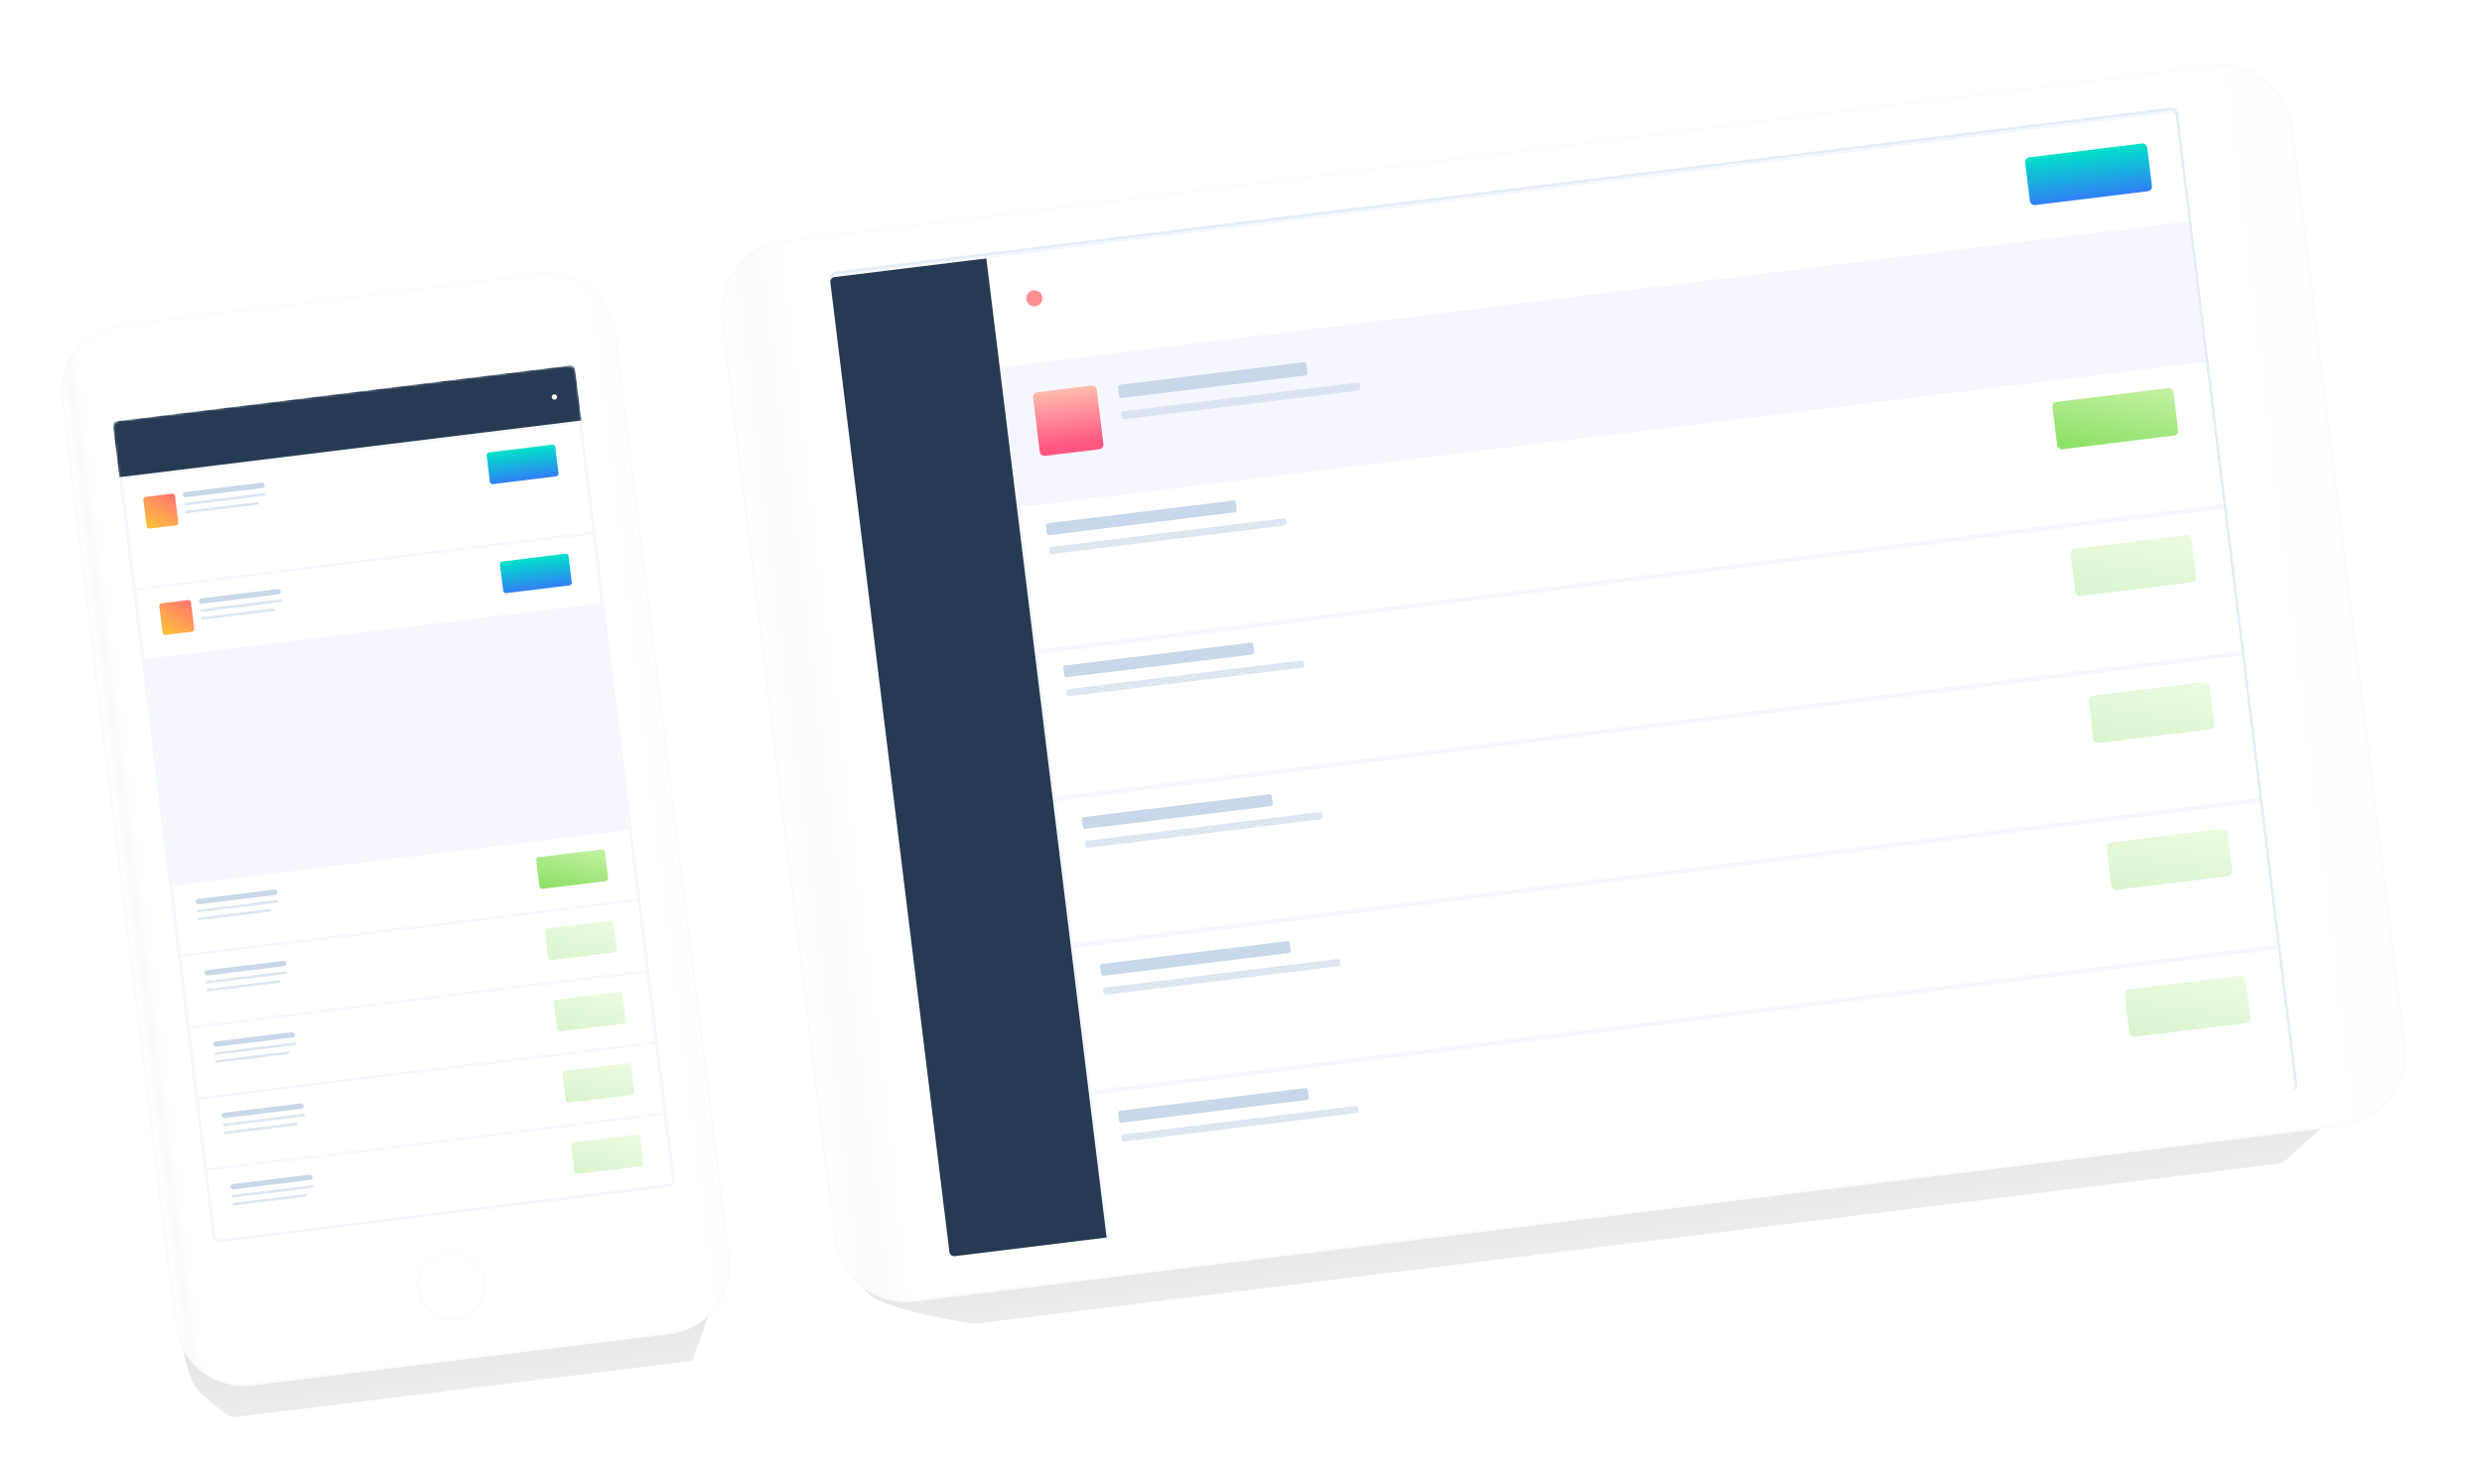 <svg width="933" height="558" viewBox="0 0 933 558" fill="none" xmlns="http://www.w3.org/2000/svg">
<g opacity="0.522" filter="url(#filter0_f)">
<path fill-rule="evenodd" clip-rule="evenodd" d="M283.381 102.147L312.478 92.162L825.886 29.123L848.195 40.447L859.187 64.384L902.645 387.823C902.645 387.823 892.6 408.022 888.295 410.825C883.991 413.627 858.065 437.307 858.065 437.307L366.348 497.682C366.348 497.682 335.03 493.231 327.2 487.055C319.37 480.88 312.064 451.96 312.064 451.96L273.309 136.321L283.381 102.147Z" fill="url(#paint0_linear)"/>
</g>
<path fill-rule="evenodd" clip-rule="evenodd" d="M271.349 120.364C269.532 105.564 280.057 92.092 294.858 90.275L831.825 24.344C846.626 22.526 860.097 33.051 861.914 47.852L904.328 393.285C906.145 408.085 895.62 421.557 880.82 423.374L343.852 489.305C329.052 491.123 315.58 480.598 313.763 465.797L271.349 120.364Z" fill="url(#paint1_linear)"/>
<path d="M271.796 120.309C270.009 105.755 280.359 92.508 294.912 90.722L831.88 24.79C846.434 23.003 859.681 33.353 861.468 47.907L903.881 393.34C905.668 407.893 895.319 421.14 880.765 422.927L343.798 488.859C329.244 490.646 315.997 480.296 314.21 465.742L271.796 120.309Z" stroke="#F0F1F6" stroke-opacity="0.234" stroke-width="0.9"/>
<path opacity="0.448" d="M312.448 105.012C312.296 103.779 313.173 102.656 314.407 102.505L815.815 40.939C817.049 40.788 818.171 41.665 818.323 42.898L863.107 407.639C863.259 408.873 862.382 409.995 861.148 410.147L359.74 471.712C358.506 471.863 357.384 470.986 357.232 469.753L312.448 105.012Z" fill="#E6F0FD" stroke="#C7D8EC" stroke-width="0.9"/>
<path fill-rule="evenodd" clip-rule="evenodd" d="M388.336 149.469C388.215 148.482 388.916 147.584 389.903 147.463L410.272 144.962C411.258 144.841 412.156 145.542 412.278 146.529L414.779 166.898C414.9 167.884 414.198 168.782 413.211 168.904L392.843 171.404C391.856 171.526 390.958 170.824 390.837 169.837L388.336 149.469Z" fill="url(#paint2_linear)"/>
<path fill-rule="evenodd" clip-rule="evenodd" d="M350.822 99.605L815.901 42.501C816.888 42.38 817.786 43.081 817.907 44.068L822.71 83.182L355.844 140.506L350.822 99.605Z" fill="white"/>
<path fill-rule="evenodd" clip-rule="evenodd" d="M385.825 112.522C385.622 110.869 386.797 109.365 388.45 109.162V109.162C390.103 108.959 391.607 110.134 391.81 111.787V111.787C392.013 113.44 390.838 114.944 389.185 115.147V115.147C387.532 115.35 386.028 114.175 385.825 112.522V112.522Z" fill="#FF8E95"/>
<path fill-rule="evenodd" clip-rule="evenodd" d="M390.066 246.028L835.982 191.276L842.544 244.718L396.627 299.47L390.066 246.028Z" fill="white"/>
<path fill-rule="evenodd" clip-rule="evenodd" d="M399.75 251.17C399.689 250.677 400.04 250.228 400.533 250.167L470.094 241.627C470.587 241.566 471.036 241.917 471.096 242.41L471.424 245.077C471.485 245.57 471.134 246.019 470.64 246.08L401.08 254.621C400.587 254.682 400.138 254.331 400.077 253.837L399.75 251.17Z" fill="#C8D7E9"/>
<path opacity="0.615" fill-rule="evenodd" clip-rule="evenodd" d="M400.843 260.077C400.783 259.584 401.134 259.135 401.627 259.074L489.024 248.343C489.517 248.283 489.966 248.634 490.027 249.127L490.136 250.013C490.196 250.506 489.845 250.955 489.352 251.016L401.955 261.746C401.462 261.807 401.013 261.456 400.952 260.963L400.843 260.077Z" fill="#C8D7E9"/>
<path opacity="0.317" fill-rule="evenodd" clip-rule="evenodd" d="M778.325 208.306C778.204 207.32 778.905 206.422 779.892 206.3L821.802 201.155C822.789 201.033 823.687 201.735 823.808 202.722L825.557 216.962C825.678 217.949 824.976 218.847 823.99 218.968L782.079 224.114C781.093 224.235 780.194 223.534 780.073 222.547L778.325 208.306Z" fill="url(#paint3_linear)"/>
<rect x="383.285" y="190.805" width="449.265" height="53.843" transform="rotate(-7 383.285 190.805)" fill="white"/>
<path fill-rule="evenodd" clip-rule="evenodd" d="M393.188 197.729C393.127 197.236 393.478 196.786 393.972 196.726L463.532 188.185C464.025 188.124 464.474 188.475 464.535 188.969L464.862 191.635C464.923 192.129 464.572 192.578 464.079 192.638L394.518 201.179C394.025 201.24 393.576 200.889 393.516 200.396L393.188 197.729Z" fill="#C8D7E9"/>
<path opacity="0.615" fill-rule="evenodd" clip-rule="evenodd" d="M394.282 206.636C394.221 206.142 394.572 205.693 395.065 205.633L482.462 194.902C482.955 194.841 483.404 195.192 483.465 195.685L483.574 196.571C483.634 197.064 483.283 197.513 482.79 197.574L395.393 208.305C394.9 208.365 394.451 208.015 394.39 207.521L394.282 206.636Z" fill="#C8D7E9"/>
<path fill-rule="evenodd" clip-rule="evenodd" d="M771.544 153.083C771.423 152.097 772.125 151.199 773.111 151.078L815.022 145.932C816.008 145.81 816.907 146.512 817.028 147.499L818.776 161.739C818.897 162.726 818.196 163.624 817.209 163.745L775.299 168.891C774.312 169.013 773.414 168.311 773.293 167.324L771.544 153.083Z" fill="url(#paint4_linear)"/>
<path fill-rule="evenodd" clip-rule="evenodd" d="M396.846 301.251L842.763 246.499L849.324 299.941L403.408 354.693L396.846 301.251Z" fill="white"/>
<path fill-rule="evenodd" clip-rule="evenodd" d="M406.749 308.175C406.689 307.681 407.039 307.232 407.533 307.172L477.093 298.631C477.586 298.57 478.035 298.921 478.096 299.415L478.423 302.081C478.484 302.575 478.133 303.024 477.64 303.084L408.08 311.625C407.586 311.686 407.137 311.335 407.077 310.842L406.749 308.175Z" fill="#C8D7E9"/>
<path opacity="0.615" fill-rule="evenodd" clip-rule="evenodd" d="M407.843 317.082C407.782 316.588 408.133 316.139 408.626 316.079L496.023 305.348C496.516 305.287 496.965 305.638 497.026 306.131L497.135 307.017C497.195 307.51 496.845 307.959 496.351 308.02L408.954 318.751C408.461 318.811 408.012 318.461 407.951 317.967L407.843 317.082Z" fill="#C8D7E9"/>
<path opacity="0.317" fill-rule="evenodd" clip-rule="evenodd" d="M785.105 263.529C784.984 262.543 785.686 261.645 786.673 261.523L828.583 256.377C829.57 256.256 830.468 256.958 830.589 257.945L832.337 272.185C832.458 273.172 831.757 274.07 830.77 274.191L788.86 279.337C787.873 279.458 786.975 278.757 786.854 277.77L785.105 263.529Z" fill="url(#paint5_linear)"/>
<path fill-rule="evenodd" clip-rule="evenodd" d="M403.627 356.474L849.543 301.722L856.105 355.164L410.189 409.915L403.627 356.474Z" fill="white"/>
<path fill-rule="evenodd" clip-rule="evenodd" d="M413.53 363.398C413.469 362.904 413.82 362.455 414.313 362.395L483.873 353.854C484.367 353.793 484.816 354.144 484.876 354.637L485.204 357.304C485.264 357.798 484.913 358.247 484.42 358.307L414.86 366.848C414.367 366.909 413.918 366.558 413.857 366.065L413.53 363.398Z" fill="#C8D7E9"/>
<path opacity="0.615" fill-rule="evenodd" clip-rule="evenodd" d="M414.623 372.305C414.563 371.811 414.914 371.362 415.407 371.302L502.804 360.571C503.297 360.51 503.746 360.861 503.807 361.354L503.915 362.24C503.976 362.733 503.625 363.182 503.132 363.243L415.735 373.974C415.242 374.034 414.793 373.684 414.732 373.19L414.623 372.305Z" fill="#C8D7E9"/>
<path opacity="0.317" fill-rule="evenodd" clip-rule="evenodd" d="M791.886 318.752C791.765 317.766 792.466 316.868 793.453 316.746L835.363 311.6C836.35 311.479 837.248 312.181 837.369 313.168L839.118 327.408C839.239 328.395 838.537 329.293 837.551 329.414L795.64 334.56C794.654 334.681 793.755 333.98 793.634 332.993L791.886 318.752Z" fill="url(#paint6_linear)"/>
<path fill-rule="evenodd" clip-rule="evenodd" d="M410.407 411.697L856.324 356.945L862.666 408.6C862.787 409.587 862.086 410.485 861.099 410.606L416.969 465.138L410.407 411.697Z" fill="white"/>
<path fill-rule="evenodd" clip-rule="evenodd" d="M420.31 418.621C420.25 418.127 420.6 417.678 421.094 417.618L490.654 409.077C491.147 409.016 491.596 409.367 491.657 409.86L491.984 412.527C492.045 413.021 491.694 413.47 491.201 413.53L421.641 422.071C421.147 422.132 420.698 421.781 420.638 421.288L420.31 418.621Z" fill="#C8D7E9"/>
<path opacity="0.615" fill-rule="evenodd" clip-rule="evenodd" d="M421.404 427.528C421.343 427.034 421.694 426.585 422.187 426.525L509.584 415.794C510.077 415.733 510.527 416.084 510.587 416.577L510.696 417.463C510.756 417.956 510.406 418.405 509.912 418.466L422.515 429.197C422.022 429.257 421.573 428.906 421.513 428.413L421.404 427.528Z" fill="#C8D7E9"/>
<path opacity="0.317" fill-rule="evenodd" clip-rule="evenodd" d="M798.666 373.975C798.545 372.989 799.247 372.09 800.234 371.969L842.144 366.823C843.131 366.702 844.029 367.404 844.15 368.391L845.898 382.631C846.02 383.618 845.318 384.516 844.331 384.637L802.421 389.783C801.434 389.904 800.536 389.203 800.415 388.216L798.666 373.975Z" fill="url(#paint7_linear)"/>
<path fill-rule="evenodd" clip-rule="evenodd" d="M761.273 61.148C761.151 60.161 761.853 59.263 762.84 59.142L805.155 53.946C806.142 53.825 807.04 54.527 807.161 55.514L808.927 69.897C809.048 70.883 808.347 71.781 807.36 71.903L765.045 77.098C764.058 77.219 763.16 76.518 763.039 75.531L761.273 61.148Z" fill="url(#paint8_linear)"/>
<path opacity="0.958" fill-rule="evenodd" clip-rule="evenodd" d="M312.136 106.169C312.015 105.182 312.717 104.284 313.703 104.163L370.774 97.155L415.971 465.261L358.901 472.268C357.914 472.389 357.016 471.688 356.895 470.701L312.136 106.169Z" fill="#20324B"/>
<path fill-rule="evenodd" clip-rule="evenodd" d="M420.271 145.653C420.21 145.16 420.561 144.711 421.055 144.65L490.096 136.173C490.589 136.113 491.038 136.463 491.099 136.957L491.492 140.158C491.553 140.651 491.202 141.1 490.708 141.161L421.667 149.638C421.174 149.699 420.725 149.348 420.664 148.855L420.271 145.653Z" fill="#C8D7E9"/>
<path opacity="0.615" fill-rule="evenodd" clip-rule="evenodd" d="M421.496 155.629C421.435 155.136 421.786 154.687 422.28 154.626L510.275 143.822C510.768 143.761 511.217 144.112 511.278 144.605L511.426 145.811C511.486 146.305 511.136 146.754 510.642 146.814L422.647 157.619C422.154 157.679 421.705 157.329 421.644 156.835L421.496 155.629Z" fill="#C8D7E9"/>
<g opacity="0.522" filter="url(#filter1_f)">
<path fill-rule="evenodd" clip-rule="evenodd" d="M26.253 134.705L35.988 127.098L216.633 104.917L225.585 117.879L231.435 142.444L272.496 466.126C272.496 466.126 270.448 485.341 269.112 487.778C267.775 490.216 260.259 511.632 260.259 511.632L87.246 532.875C87.246 532.875 75.577 526.013 72.262 519.284C68.948 512.555 64.04 483.346 64.04 483.346L25.291 167.755L26.253 134.705Z" fill="url(#paint9_linear)"/>
</g>
<path fill-rule="evenodd" clip-rule="evenodd" d="M23.213 150.831C21.463 136.579 31.598 123.607 45.85 121.857L202.673 102.601C216.925 100.851 229.897 110.987 231.647 125.239L274.302 472.63C276.052 486.882 265.916 499.855 251.664 501.605L94.842 520.86C80.59 522.61 67.617 512.475 65.867 498.223L23.213 150.831Z" fill="url(#paint10_linear)"/>
<path d="M23.659 150.777C21.94 136.771 31.899 124.023 45.905 122.303L202.727 103.048C216.733 101.328 229.481 111.288 231.201 125.294L273.855 472.685C275.575 486.691 265.615 499.439 251.609 501.158L94.787 520.414C80.781 522.133 68.033 512.173 66.314 498.168L23.659 150.777Z" stroke="#F0F1F6" stroke-opacity="0.234" stroke-width="0.9"/>
<g filter="url(#filter2_i)">
<path fill-rule="evenodd" clip-rule="evenodd" d="M171.425 496.344C178.551 495.469 183.619 488.983 182.744 481.857C181.869 474.731 175.383 469.663 168.256 470.538C161.13 471.413 156.063 477.899 156.938 485.026C157.813 492.152 164.299 497.219 171.425 496.344Z" fill="url(#paint11_linear)"/>
</g>
<path d="M182.297 481.912C183.142 488.791 178.25 495.053 171.37 495.898C164.491 496.742 158.229 491.85 157.384 484.971C156.539 478.091 161.432 471.829 168.311 470.985C175.191 470.14 181.452 475.032 182.297 481.912Z" stroke="#F0F1F6" stroke-opacity="0.234" stroke-width="0.9"/>
<g opacity="0.448">
<path fill-rule="evenodd" clip-rule="evenodd" d="M42.626 161.243C42.445 159.763 43.497 158.416 44.977 158.234L213.313 137.565C214.793 137.383 216.14 138.436 216.322 139.916L253.565 443.238C253.747 444.718 252.694 446.065 251.214 446.247L82.879 466.916C81.398 467.098 80.051 466.045 79.87 464.565L42.626 161.243Z" fill="#E6F0FD"/>
<path d="M43.073 161.188C42.922 159.955 43.799 158.832 45.032 158.681L213.368 138.012C214.601 137.86 215.724 138.737 215.875 139.971L253.119 443.293C253.27 444.526 252.393 445.649 251.159 445.8L82.824 466.469C81.59 466.621 80.468 465.744 80.316 464.51L43.073 161.188Z" stroke="#C7D8EC" stroke-opacity="0.135" stroke-width="0.9"/>
</g>
<mask id="mask0" mask-type="alpha" maskUnits="userSpaceOnUse" x="42" y="137" width="212" height="330">
<path fill-rule="evenodd" clip-rule="evenodd" d="M42.626 161.243C42.445 159.763 43.497 158.416 44.977 158.234L213.313 137.565C214.793 137.383 216.14 138.436 216.322 139.916L253.565 443.238C253.747 444.718 252.694 446.065 251.214 446.247L82.879 466.916C81.398 467.098 80.051 466.045 79.87 464.565L42.626 161.243Z" fill="white"/>
<path d="M43.073 161.188C42.922 159.955 43.799 158.832 45.032 158.681L213.368 138.012C214.601 137.86 215.724 138.737 215.875 139.971L253.119 443.293C253.27 444.526 252.393 445.649 251.159 445.8L82.824 466.469C81.59 466.621 80.468 465.744 80.316 464.51L43.073 161.188Z" stroke="white" stroke-width="0.9"/>
</mask>
<g mask="url(#mask0)">
<rect x="45.971" y="180.277" width="173" height="41" transform="rotate(-7 45.971 180.277)" fill="white"/>
<rect x="182.799" y="170.224" width="26" height="12" rx="1" transform="rotate(-7 182.799 170.224)" fill="url(#paint12_linear)"/>
<rect opacity="0.958" x="42.297" y="158.563" width="175" height="21" transform="rotate(-7 42.297 158.563)" fill="#20324B"/>
<path fill-rule="evenodd" clip-rule="evenodd" d="M208.522 150.244C209.071 150.176 209.46 149.677 209.393 149.129C209.326 148.581 208.827 148.191 208.279 148.258C207.73 148.326 207.341 148.825 207.408 149.373C207.475 149.921 207.974 150.311 208.522 150.244Z" fill="white"/>
<path fill-rule="evenodd" clip-rule="evenodd" d="M64.739 333.13L236.449 312.046L239.618 337.852L67.907 358.936L64.739 333.13Z" fill="white"/>
<rect x="201.449" y="322.389" width="26" height="12" rx="1" transform="rotate(-7 201.449 322.389)" fill="url(#paint13_linear)"/>
<rect x="73.41" y="338.11" width="31" height="2" rx="1" transform="rotate(-7 73.41 338.11)" fill="#C8D7E9"/>
<rect opacity="0.615" x="73.898" y="342.08" width="31" height="1" rx="0.5" transform="rotate(-7 73.898 342.08)" fill="#C8D7E9"/>
<rect opacity="0.615" x="74.263" y="345.058" width="28" height="1" rx="0.5" transform="rotate(-7 74.263 345.058)" fill="#C8D7E9"/>
<path fill-rule="evenodd" clip-rule="evenodd" d="M68.029 359.928L239.74 338.845L242.908 364.651L71.198 385.734L68.029 359.928Z" fill="white"/>
<rect opacity="0.317" x="204.739" y="349.187" width="26" height="12" rx="1" transform="rotate(-7 204.739 349.187)" fill="url(#paint14_linear)"/>
<rect x="76.701" y="364.909" width="31" height="2" rx="1" transform="rotate(-7 76.701 364.909)" fill="#C8D7E9"/>
<rect opacity="0.615" x="77.188" y="368.879" width="31" height="1" rx="0.5" transform="rotate(-7 77.188 368.879)" fill="#C8D7E9"/>
<rect opacity="0.615" x="77.554" y="371.856" width="28" height="1" rx="0.5" transform="rotate(-7 77.554 371.856)" fill="#C8D7E9"/>
<path fill-rule="evenodd" clip-rule="evenodd" d="M71.32 386.727L243.03 365.644L246.199 391.45L74.488 412.533L71.32 386.727Z" fill="white"/>
<rect opacity="0.317" x="208.03" y="375.986" width="26" height="12" rx="1" transform="rotate(-7 208.03 375.986)" fill="url(#paint15_linear)"/>
<rect x="79.991" y="391.707" width="31" height="2" rx="1" transform="rotate(-7 79.991 391.707)" fill="#C8D7E9"/>
<rect opacity="0.615" x="80.479" y="395.678" width="31" height="1" rx="0.5" transform="rotate(-7 80.479 395.678)" fill="#C8D7E9"/>
<rect opacity="0.615" x="80.844" y="398.655" width="28" height="1" rx="0.5" transform="rotate(-7 80.844 398.655)" fill="#C8D7E9"/>
<path fill-rule="evenodd" clip-rule="evenodd" d="M74.61 413.526L246.321 392.442L249.489 418.249L77.779 439.332L74.61 413.526Z" fill="white"/>
<rect opacity="0.317" x="211.32" y="402.785" width="26" height="12" rx="1" transform="rotate(-7 211.32 402.785)" fill="url(#paint16_linear)"/>
<rect x="83.282" y="418.506" width="31" height="2" rx="1" transform="rotate(-7 83.282 418.506)" fill="#C8D7E9"/>
<rect opacity="0.615" x="83.769" y="422.476" width="31" height="1" rx="0.5" transform="rotate(-7 83.769 422.476)" fill="#C8D7E9"/>
<rect opacity="0.615" x="84.135" y="425.454" width="28" height="1" rx="0.5" transform="rotate(-7 84.135 425.454)" fill="#C8D7E9"/>
<path fill-rule="evenodd" clip-rule="evenodd" d="M77.901 440.325L249.611 419.241L252.78 445.047L81.069 466.131L77.901 440.325Z" fill="white"/>
<rect opacity="0.317" x="214.611" y="429.584" width="26" height="12" rx="1" transform="rotate(-7 214.611 429.584)" fill="url(#paint17_linear)"/>
<rect x="86.572" y="445.305" width="31" height="2" rx="1" transform="rotate(-7 86.572 445.305)" fill="#C8D7E9"/>
<rect opacity="0.615" x="87.06" y="449.275" width="31" height="1" rx="0.5" transform="rotate(-7 87.06 449.275)" fill="#C8D7E9"/>
<rect opacity="0.615" x="87.425" y="452.253" width="28" height="1" rx="0.5" transform="rotate(-7 87.425 452.253)" fill="#C8D7E9"/>
<path fill-rule="evenodd" clip-rule="evenodd" d="M51.089 221.964L222.8 200.881L225.969 226.687L54.258 247.771L51.089 221.964Z" fill="white"/>
<rect x="59.761" y="226.945" width="12" height="12" rx="1" transform="rotate(-7 59.761 226.945)" fill="url(#paint18_linear)"/>
<rect x="187.799" y="211.224" width="26" height="12" rx="1" transform="rotate(-7 187.799 211.224)" fill="url(#paint19_linear)"/>
<rect x="74.649" y="225.117" width="31" height="2" rx="1" transform="rotate(-7 74.649 225.117)" fill="#C8D7E9"/>
<rect opacity="0.615" x="75.137" y="229.087" width="31" height="1" rx="0.5" transform="rotate(-7 75.137 229.087)" fill="#C8D7E9"/>
<rect opacity="0.615" x="75.502" y="232.064" width="28" height="1" rx="0.5" transform="rotate(-7 75.502 232.064)" fill="#C8D7E9"/>
<rect x="53.761" y="186.945" width="12" height="12" rx="1" transform="rotate(-7 53.761 186.945)" fill="url(#paint20_linear)"/>
<rect x="68.649" y="185.117" width="31" height="2" rx="1" transform="rotate(-7 68.649 185.117)" fill="#C8D7E9"/>
<rect opacity="0.615" x="69.137" y="189.087" width="31" height="1" rx="0.5" transform="rotate(-7 69.137 189.087)" fill="#C8D7E9"/>
<rect opacity="0.615" x="69.502" y="192.064" width="28" height="1" rx="0.5" transform="rotate(-7 69.502 192.064)" fill="#C8D7E9"/>
</g>
<defs>
<filter id="filter0_f" x="244.084" y="0.701" width="688.349" height="527.332" filterUnits="userSpaceOnUse" color-interpolation-filters="sRGB">
<feFlood flood-opacity="0" result="BackgroundImageFix"/>
<feBlend mode="normal" in="SourceGraphic" in2="BackgroundImageFix" result="shape"/>
<feGaussianBlur stdDeviation="12.232" result="effect1_foregroundBlur"/>
</filter>
<filter id="filter1_f" x="0.826" y="80.453" width="296.134" height="476.887" filterUnits="userSpaceOnUse" color-interpolation-filters="sRGB">
<feFlood flood-opacity="0" result="BackgroundImageFix"/>
<feBlend mode="normal" in="SourceGraphic" in2="BackgroundImageFix" result="shape"/>
<feGaussianBlur stdDeviation="12.232" result="effect1_foregroundBlur"/>
</filter>
<filter id="filter2_i" x="156.839" y="470.44" width="26.003" height="27.003" filterUnits="userSpaceOnUse" color-interpolation-filters="sRGB">
<feFlood flood-opacity="0" result="BackgroundImageFix"/>
<feBlend mode="normal" in="SourceGraphic" in2="BackgroundImageFix" result="shape"/>
<feColorMatrix in="SourceAlpha" type="matrix" values="0 0 0 0 0 0 0 0 0 0 0 0 0 0 0 0 0 0 127 0" result="hardAlpha"/>
<feOffset dy="1"/>
<feGaussianBlur stdDeviation="1.5"/>
<feComposite in2="hardAlpha" operator="arithmetic" k2="-1" k3="1"/>
<feColorMatrix type="matrix" values="0 0 0 0 0.894 0 0 0 0 0.894 0 0 0 0 0.902 0 0 0 0.38 0"/>
<feBlend mode="normal" in2="shape" result="effect1_innerShadow"/>
</filter>
<linearGradient id="paint0_linear" x1="250.79" y1="99.736" x2="303.645" y2="530.21" gradientUnits="userSpaceOnUse">
<stop stop-color="#525981" stop-opacity="0.223"/>
<stop offset="0.901" stop-color="#2D324F" stop-opacity="0.223"/>
<stop offset="1" stop-color="#292D4A" stop-opacity="0.1"/>
</linearGradient>
<linearGradient id="paint1_linear" x1="316.44" y1="487.597" x2="911.992" y2="414.472" gradientUnits="userSpaceOnUse">
<stop stop-color="white"/>
<stop offset="0.02" stop-color="#F9FBFB"/>
<stop offset="0.046" stop-color="white"/>
<stop offset="0.946" stop-color="white"/>
<stop offset="0.976" stop-color="#FCFDFD"/>
<stop offset="1" stop-color="white"/>
</linearGradient>
<linearGradient id="paint2_linear" x1="386.378" y1="145.871" x2="389.194" y2="168.805" gradientUnits="userSpaceOnUse">
<stop stop-color="#FFC5B1"/>
<stop offset="1" stop-color="#FF5782"/>
</linearGradient>
<linearGradient id="paint3_linear" x1="795.799" y1="197.41" x2="791.186" y2="224.325" gradientUnits="userSpaceOnUse">
<stop stop-color="#C2F1A1"/>
<stop offset="1" stop-color="#8EE067"/>
</linearGradient>
<linearGradient id="paint4_linear" x1="789.018" y1="142.188" x2="784.406" y2="169.102" gradientUnits="userSpaceOnUse">
<stop stop-color="#C2F1A1"/>
<stop offset="1" stop-color="#8EE067"/>
</linearGradient>
<linearGradient id="paint5_linear" x1="802.579" y1="252.633" x2="797.967" y2="279.548" gradientUnits="userSpaceOnUse">
<stop stop-color="#C2F1A1"/>
<stop offset="1" stop-color="#8EE067"/>
</linearGradient>
<linearGradient id="paint6_linear" x1="809.36" y1="307.856" x2="804.747" y2="334.771" gradientUnits="userSpaceOnUse">
<stop stop-color="#C2F1A1"/>
<stop offset="1" stop-color="#8EE067"/>
</linearGradient>
<linearGradient id="paint7_linear" x1="816.141" y1="363.079" x2="811.528" y2="389.994" gradientUnits="userSpaceOnUse">
<stop stop-color="#C2F1A1"/>
<stop offset="1" stop-color="#8EE067"/>
</linearGradient>
<linearGradient id="paint8_linear" x1="761.053" y1="59.361" x2="763.258" y2="77.318" gradientUnits="userSpaceOnUse">
<stop stop-color="#00E2C8"/>
<stop offset="1" stop-color="#327FF6"/>
</linearGradient>
<linearGradient id="paint9_linear" x1="14.283" y1="129.763" x2="67.13" y2="560.17" gradientUnits="userSpaceOnUse">
<stop stop-color="#525981" stop-opacity="0.223"/>
<stop offset="0.901" stop-color="#2D324F" stop-opacity="0.223"/>
<stop offset="1" stop-color="#292D4A" stop-opacity="0.1"/>
</linearGradient>
<linearGradient id="paint10_linear" x1="68.422" y1="519.03" x2="278.617" y2="493.222" gradientUnits="userSpaceOnUse">
<stop stop-color="white"/>
<stop offset="0.02" stop-color="#F9FBFB"/>
<stop offset="0.046" stop-color="white"/>
<stop offset="0.946" stop-color="white"/>
<stop offset="0.976" stop-color="#FCFDFD"/>
<stop offset="1" stop-color="white"/>
</linearGradient>
<linearGradient id="paint11_linear" x1="158.482" y1="497.605" x2="184.506" y2="494.41" gradientUnits="userSpaceOnUse">
<stop stop-color="white"/>
<stop offset="0.02" stop-color="#F9FBFB"/>
<stop offset="0.046" stop-color="white"/>
<stop offset="0.946" stop-color="white"/>
<stop offset="0.976" stop-color="#FCFDFD"/>
<stop offset="1" stop-color="white"/>
</linearGradient>
<linearGradient id="paint12_linear" x1="182.799" y1="170.224" x2="182.799" y2="182.224" gradientUnits="userSpaceOnUse">
<stop stop-color="#00E2C8"/>
<stop offset="1" stop-color="#327FF6"/>
</linearGradient>
<linearGradient id="paint13_linear" x1="212.043" y1="317.785" x2="206.044" y2="334.725" gradientUnits="userSpaceOnUse">
<stop stop-color="#C2F1A1"/>
<stop offset="1" stop-color="#8EE067"/>
</linearGradient>
<linearGradient id="paint14_linear" x1="215.333" y1="344.584" x2="209.335" y2="361.524" gradientUnits="userSpaceOnUse">
<stop stop-color="#C2F1A1"/>
<stop offset="1" stop-color="#8EE067"/>
</linearGradient>
<linearGradient id="paint15_linear" x1="218.624" y1="371.383" x2="212.625" y2="388.323" gradientUnits="userSpaceOnUse">
<stop stop-color="#C2F1A1"/>
<stop offset="1" stop-color="#8EE067"/>
</linearGradient>
<linearGradient id="paint16_linear" x1="221.914" y1="398.181" x2="215.916" y2="415.121" gradientUnits="userSpaceOnUse">
<stop stop-color="#C2F1A1"/>
<stop offset="1" stop-color="#8EE067"/>
</linearGradient>
<linearGradient id="paint17_linear" x1="225.205" y1="424.98" x2="219.206" y2="441.92" gradientUnits="userSpaceOnUse">
<stop stop-color="#C2F1A1"/>
<stop offset="1" stop-color="#8EE067"/>
</linearGradient>
<linearGradient id="paint18_linear" x1="65.761" y1="222.117" x2="56.105" y2="234.117" gradientUnits="userSpaceOnUse">
<stop stop-color="#FF7272"/>
<stop offset="1" stop-color="#FFBE3E"/>
</linearGradient>
<linearGradient id="paint19_linear" x1="187.799" y1="211.224" x2="187.799" y2="223.224" gradientUnits="userSpaceOnUse">
<stop stop-color="#00E2C8"/>
<stop offset="1" stop-color="#327FF6"/>
</linearGradient>
<linearGradient id="paint20_linear" x1="59.761" y1="182.117" x2="50.105" y2="194.117" gradientUnits="userSpaceOnUse">
<stop stop-color="#FF7272"/>
<stop offset="1" stop-color="#FFBE3E"/>
</linearGradient>
</defs>
</svg>
